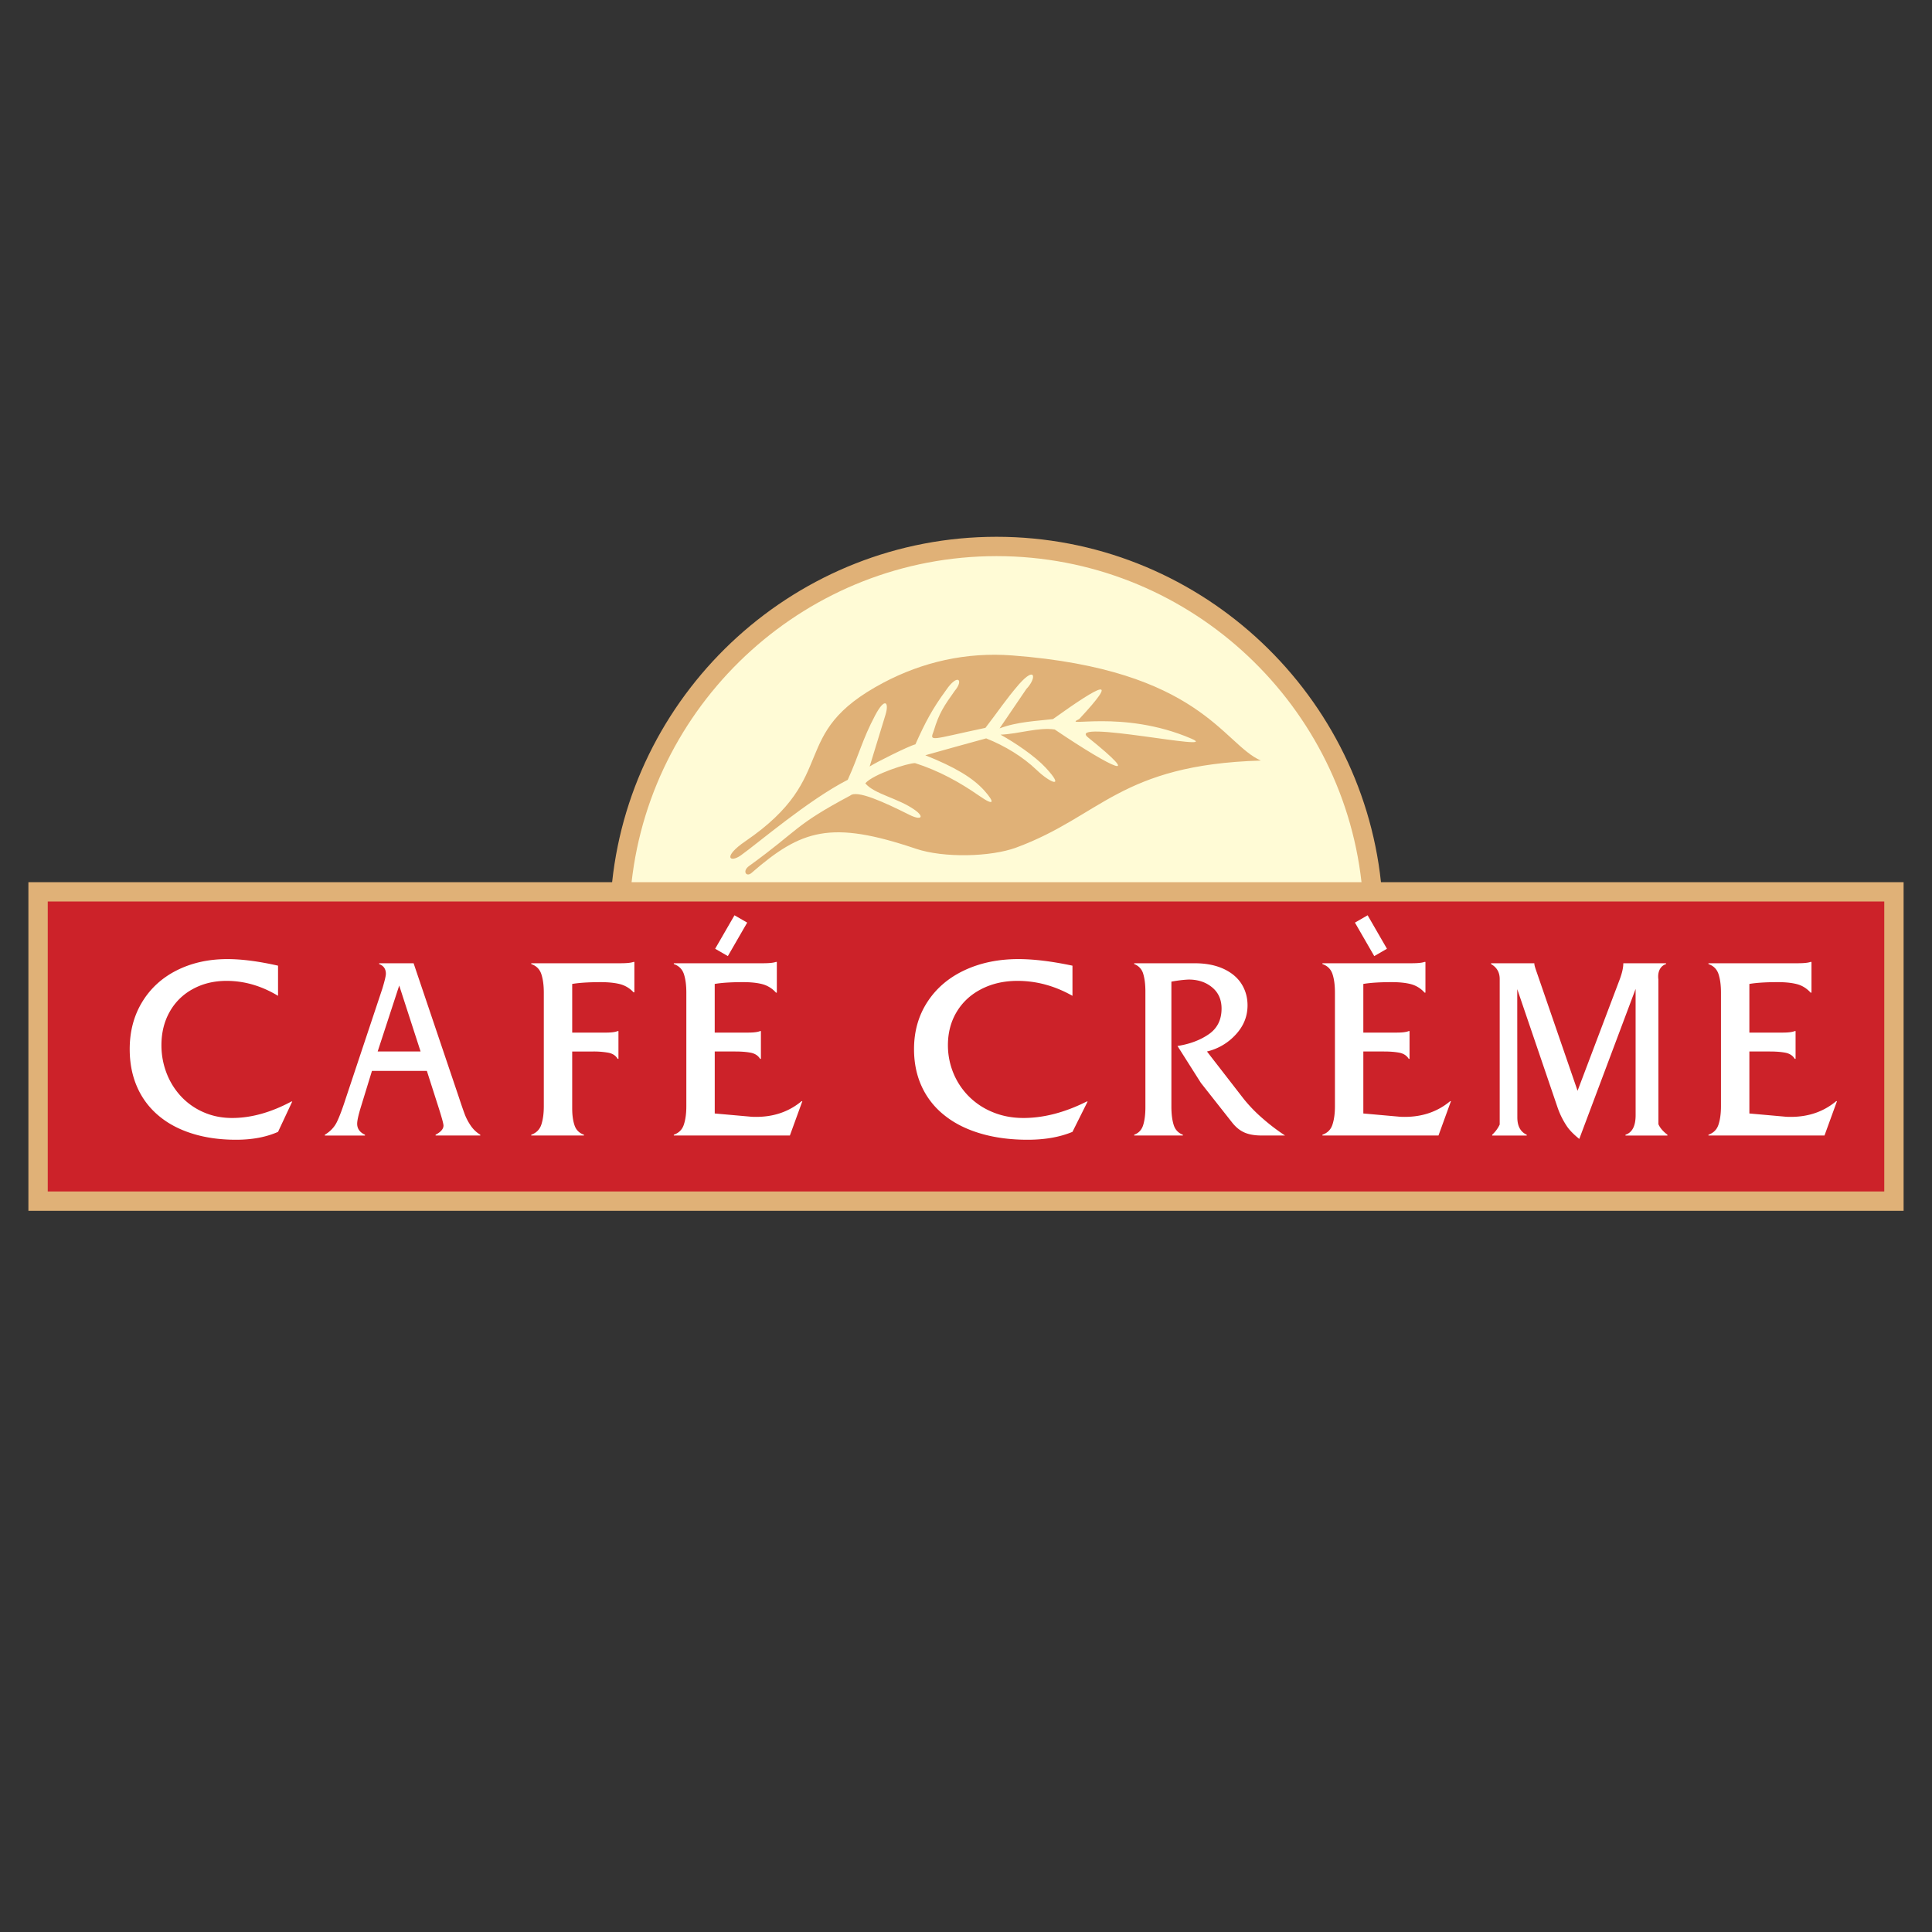 <svg xmlns="http://www.w3.org/2000/svg" width="2500" height="2500" viewBox="0 0 192.756 192.756"><rect x="0" y="0" width="192.756" height="192.756" fill="#333333" stroke="none"/><g fill-rule="evenodd" clip-rule="evenodd"><path fill="#fff" fill-opacity="0" d="M0 0h192.756v192.756H0V0z"/><path d="M137.037 92.47H61.816c0-20.715 16.895-37.61 37.61-37.61s37.611 16.894 37.611 37.61z" fill="#fffbd6"/><path fill="#cc2229" stroke="#000" stroke-width=".216" stroke-miterlimit="2.613" d="M3.799 88.894h185.158v30.86H3.799v-30.86z"/><path d="M189.922 120.803H2.834V88.014h58.238c2.065-19.323 18.499-34.458 38.354-34.458s36.289 15.135 38.354 34.458h52.143v32.789h-.001zM4.764 89.943h183.229v28.93H4.764v-28.93zm131.074-1.929H63.013c2.057-18.258 17.621-32.529 36.413-32.529 18.793 0 34.355 14.271 36.412 32.529z" fill="#e0b177"/><path d="M174.535 104.908v6.184l3.525.314c.131.018.334.025.607.025 1.768 0 3.275-.521 4.529-1.566h.08l-1.246 3.426h-11.578v-.078c.508-.18.842-.514 1.004-1.016.162-.496.246-1.105.246-1.832V99.03c0-.73-.08-1.34-.242-1.836s-.494-.832-1.008-1.011v-.079h8.885c.629 0 1.064-.043 1.307-.134h.088v3.063h-.088c-.389-.426-.844-.709-1.361-.844s-1.158-.201-1.916-.201c-1.199 0-2.143.062-2.832.18v4.854h3.309c.592 0 .994-.053 1.217-.152h.084v2.768h-.084c-.193-.318-.5-.518-.912-.605-.416-.082-.939-.125-1.559-.125h-2.055zM157.395 108.828l4.191-11.076c.258-.682.371-1.228.371-1.619v-.027h4.264v.079c-.51.161-.873.685-.764 1.54l.004 14.434c.152.363.453.715.9 1.055v.078h-4.186v-.078c.676-.223 1.012-.875 1.012-1.955l-.002-12.592-5.619 14.965c-.582-.471-1.01-.91-1.273-1.32a8.04 8.04 0 0 1-.9-1.836l-4.016-11.787c-.002 4.26.008 8.568.008 12.797 0 .865.312 1.441.938 1.729v.078h-3.449v-.078c.324-.301.576-.641.752-1.02v-14.52c0-.666-.289-1.162-.863-1.489v-.079h4.318v.027c0 .209.143.588.344 1.17l3.97 11.524zM136.02 104.908v6.184l3.527.314c.129.018.334.025.605.025 1.768 0 3.277-.521 4.531-1.566h.078l-1.244 3.426h-11.58v-.078c.51-.18.844-.514 1.004-1.016.162-.496.246-1.105.246-1.832V99.03c0-.73-.078-1.34-.24-1.836s-.496-.832-1.01-1.011v-.079h8.887c.629 0 1.064-.043 1.305-.134h.088v3.063h-.088a2.765 2.765 0 0 0-1.361-.844c-.518-.135-1.156-.201-1.916-.201-1.197 0-2.143.062-2.832.18v4.854h3.309c.594 0 .996-.053 1.219-.152h.082v2.768h-.082c-.195-.318-.5-.518-.912-.605-.416-.082-.939-.125-1.561-.125h-2.055zM113.156 96.105h6.053c1.092 0 2.037.184 2.838.545.797.365 1.404.865 1.811 1.502.406.639.609 1.357.609 2.154 0 1.102-.396 2.076-1.193 2.93a5.624 5.624 0 0 1-2.854 1.672l3.666 4.73a14.883 14.883 0 0 0 1.879 1.941 19.987 19.987 0 0 0 2.246 1.711h-2.34c-.688 0-1.26-.1-1.717-.301-.453-.199-.865-.535-1.234-1.006l-3.105-3.939-2.336-3.686c1.227-.191 2.268-.584 3.119-1.172.854-.592 1.277-1.445 1.277-2.562 0-.893-.314-1.598-.941-2.115-.627-.52-1.408-.779-2.34-.779-.518.021-1.094.092-1.725.209v12.451c0 .723.072 1.328.221 1.82s.453.822.924 1.002v.078h-4.857v-.078c.453-.166.75-.488.898-.967.148-.475.221-1.066.221-1.775V98.927c0-.705-.072-1.293-.217-1.768a1.449 1.449 0 0 0-.902-.976v-.078h-.001zM107 96.346v3.008c-1.764-.996-3.592-1.492-5.486-1.492-1.334 0-2.529.27-3.588.812-1.063.541-1.883 1.297-2.472 2.273-.588.975-.88 2.088-.88 3.338 0 .949.179 1.863.529 2.738a7.098 7.098 0 0 0 1.532 2.336 7.165 7.165 0 0 0 2.412 1.602c.939.389 1.959.58 3.061.58 2.025 0 4.133-.549 6.322-1.646h.084L107 112.926c-1.264.525-2.752.787-4.473.787-1.73 0-3.297-.209-4.705-.627-1.404-.414-2.605-1.018-3.589-1.807a7.803 7.803 0 0 1-2.264-2.863c-.519-1.119-.776-2.369-.776-3.744 0-1.762.44-3.33 1.325-4.695.885-1.367 2.12-2.426 3.702-3.17 1.586-.744 3.381-1.118 5.387-1.118 1.518 0 3.317.217 5.393.657zM71.31 104.908v6.184l3.526.314c.13.018.333.025.606.025 1.768 0 3.277-.521 4.531-1.566h.078l-1.245 3.426h-11.58v-.078c.509-.18.842-.514 1.004-1.016.163-.496.246-1.105.246-1.832V99.03c0-.73-.079-1.34-.241-1.836s-.495-.832-1.009-1.011v-.079h8.886c.629 0 1.064-.043 1.305-.134h.088v3.063h-.088a2.765 2.765 0 0 0-1.361-.844c-.518-.135-1.156-.201-1.916-.201-1.199 0-2.143.062-2.833.18v4.854h3.309c.592 0 .995-.053 1.217-.152h.083v2.768h-.083c-.195-.318-.5-.518-.912-.605-.417-.082-.939-.125-1.56-.125H71.31zM57.088 104.908v5.666c0 .68.079 1.25.236 1.707.153.457.468.766.936.932v.078h-5.258v-.078c.504-.18.842-.514 1.009-1.016.162-.496.245-1.105.245-1.832V99.03c0-.73-.083-1.34-.245-1.836s-.5-.832-1.009-1.011v-.079h8.895c.63 0 1.065-.043 1.311-.134h.083v3.034h-.083a2.763 2.763 0 0 0-1.356-.818c-.518-.131-1.162-.197-1.925-.197-1.194 0-2.143.062-2.838.18v4.854h3.337c.574 0 .972-.053 1.194-.152h.083v2.768h-.083c-.185-.318-.485-.518-.902-.605a8.356 8.356 0 0 0-1.564-.125h-2.066v-.001zM27.74 96.346v3.008c-1.652-.996-3.365-1.492-5.137-1.492-1.25 0-2.37.27-3.359.812a5.747 5.747 0 0 0-2.314 2.273c-.551.975-.824 2.088-.824 3.338 0 .949.167 1.863.496 2.738s.81 1.654 1.435 2.336a6.692 6.692 0 0 0 2.258 1.602c.879.389 1.833.58 2.865.58 1.898 0 3.87-.549 5.919-1.646h.079l-1.417 3.031c-1.185.525-2.578.787-4.188.787-1.62 0-3.087-.209-4.406-.627-1.314-.414-2.439-1.018-3.36-1.807a7.757 7.757 0 0 1-2.12-2.863c-.486-1.119-.726-2.369-.726-3.744 0-1.762.412-3.33 1.24-4.695.828-1.367 1.985-2.426 3.466-3.17 1.486-.744 3.166-1.118 5.045-1.118 1.42 0 3.104.217 5.048.657zM41.962 104.908l-2.132-6.582-2.151 6.582h4.283zm.627 1.936H37.11l-1.131 3.684c-.229.762-.344 1.287-.344 1.592 0 .488.261.854.779 1.094v.078H32.41v-.078c.552-.336.954-.762 1.208-1.289.254-.521.555-1.328.907-2.42l3.629-10.891c.232-.77.345-1.258.345-1.463 0-.479-.225-.801-.671-.966v-.079h3.438l4.526 13.398c.257.783.457 1.35.591 1.705.138.357.33.723.58 1.094.25.369.569.674.957.91v.078h-4.46v-.078c.525-.275.787-.58.787-.914 0-.18-.16-.771-.479-1.771l-1.179-3.684z" fill="#fff"/><path d="M94.38 68.869c1.167-1.723 1.803-1.043.867.066-1.035 1.461-1.558 2.198-2.094 4.007-.445 1.127-.249.816 5.164-.323 1.35-1.751 1.996-2.778 3.346-4.348 1.686-1.905 1.758-.587.742.462l-2.676 3.937c1.783-.675 3.713-.731 5.324-.926 4.904-3.509 6.662-4.35 2.621-.004-1.961.93 4.289-1.008 11.178 1.95 3.33 1.43-12.672-2.027-10.287-.109 5.598 4.503 2.646 3.237-3.336-.8-1.617-.245-3.561.438-5.406.517 1.447.798 3.426 2.134 4.496 3.285 2 2.153.488 1.562-.896.235-1.359-1.301-3.131-2.393-5.033-3.15-1.483.395-4.599 1.273-6.073 1.684 2.912 1.163 4.749 2.238 5.915 3.554.961 1.084 1.062 1.603-.525.498-1.952-1.359-4.044-2.515-6.417-3.269-.708-.003-4.166 1.1-4.96 2.016.906 1.092 3.264 1.465 4.935 2.654 1.015.722.633 1.074-.531.491-2.577-1.291-5.228-2.498-5.904-1.923-5.684 3.033-5.045 3.379-10.096 7.028-.707.51-.272 1.143.245.692 4.973-4.328 7.914-5.283 16.392-2.417 2.789.943 7.477.82 10.006-.11 8.482-3.122 10.348-8.264 24.416-8.686-3.791-1.662-6.045-9.064-24.803-10.487-4.615-.35-8.961.662-12.848 2.717-9.73 5.145-4.155 9.251-13.773 15.818-2.297 1.568-1.564 2.197-.453 1.41 1.636-1.159 6.77-5.554 10.664-7.537 1.138-2.507 1.434-3.977 2.735-6.435.983-1.857 1.412-1.299 1.027-.042l-1.577 5.15c.674-.436 3.935-2.061 4.565-2.212.99-2.211 1.697-3.548 3.05-5.393z" fill="#e0b177"/><path fill="#fff" d="M73.28 91.318l1.267.731-1.929 3.341-1.267-.732 1.929-3.34zM136.449 91.318l-1.267.731 1.927 3.341 1.268-.732-1.928-3.34z"/></g></svg>
